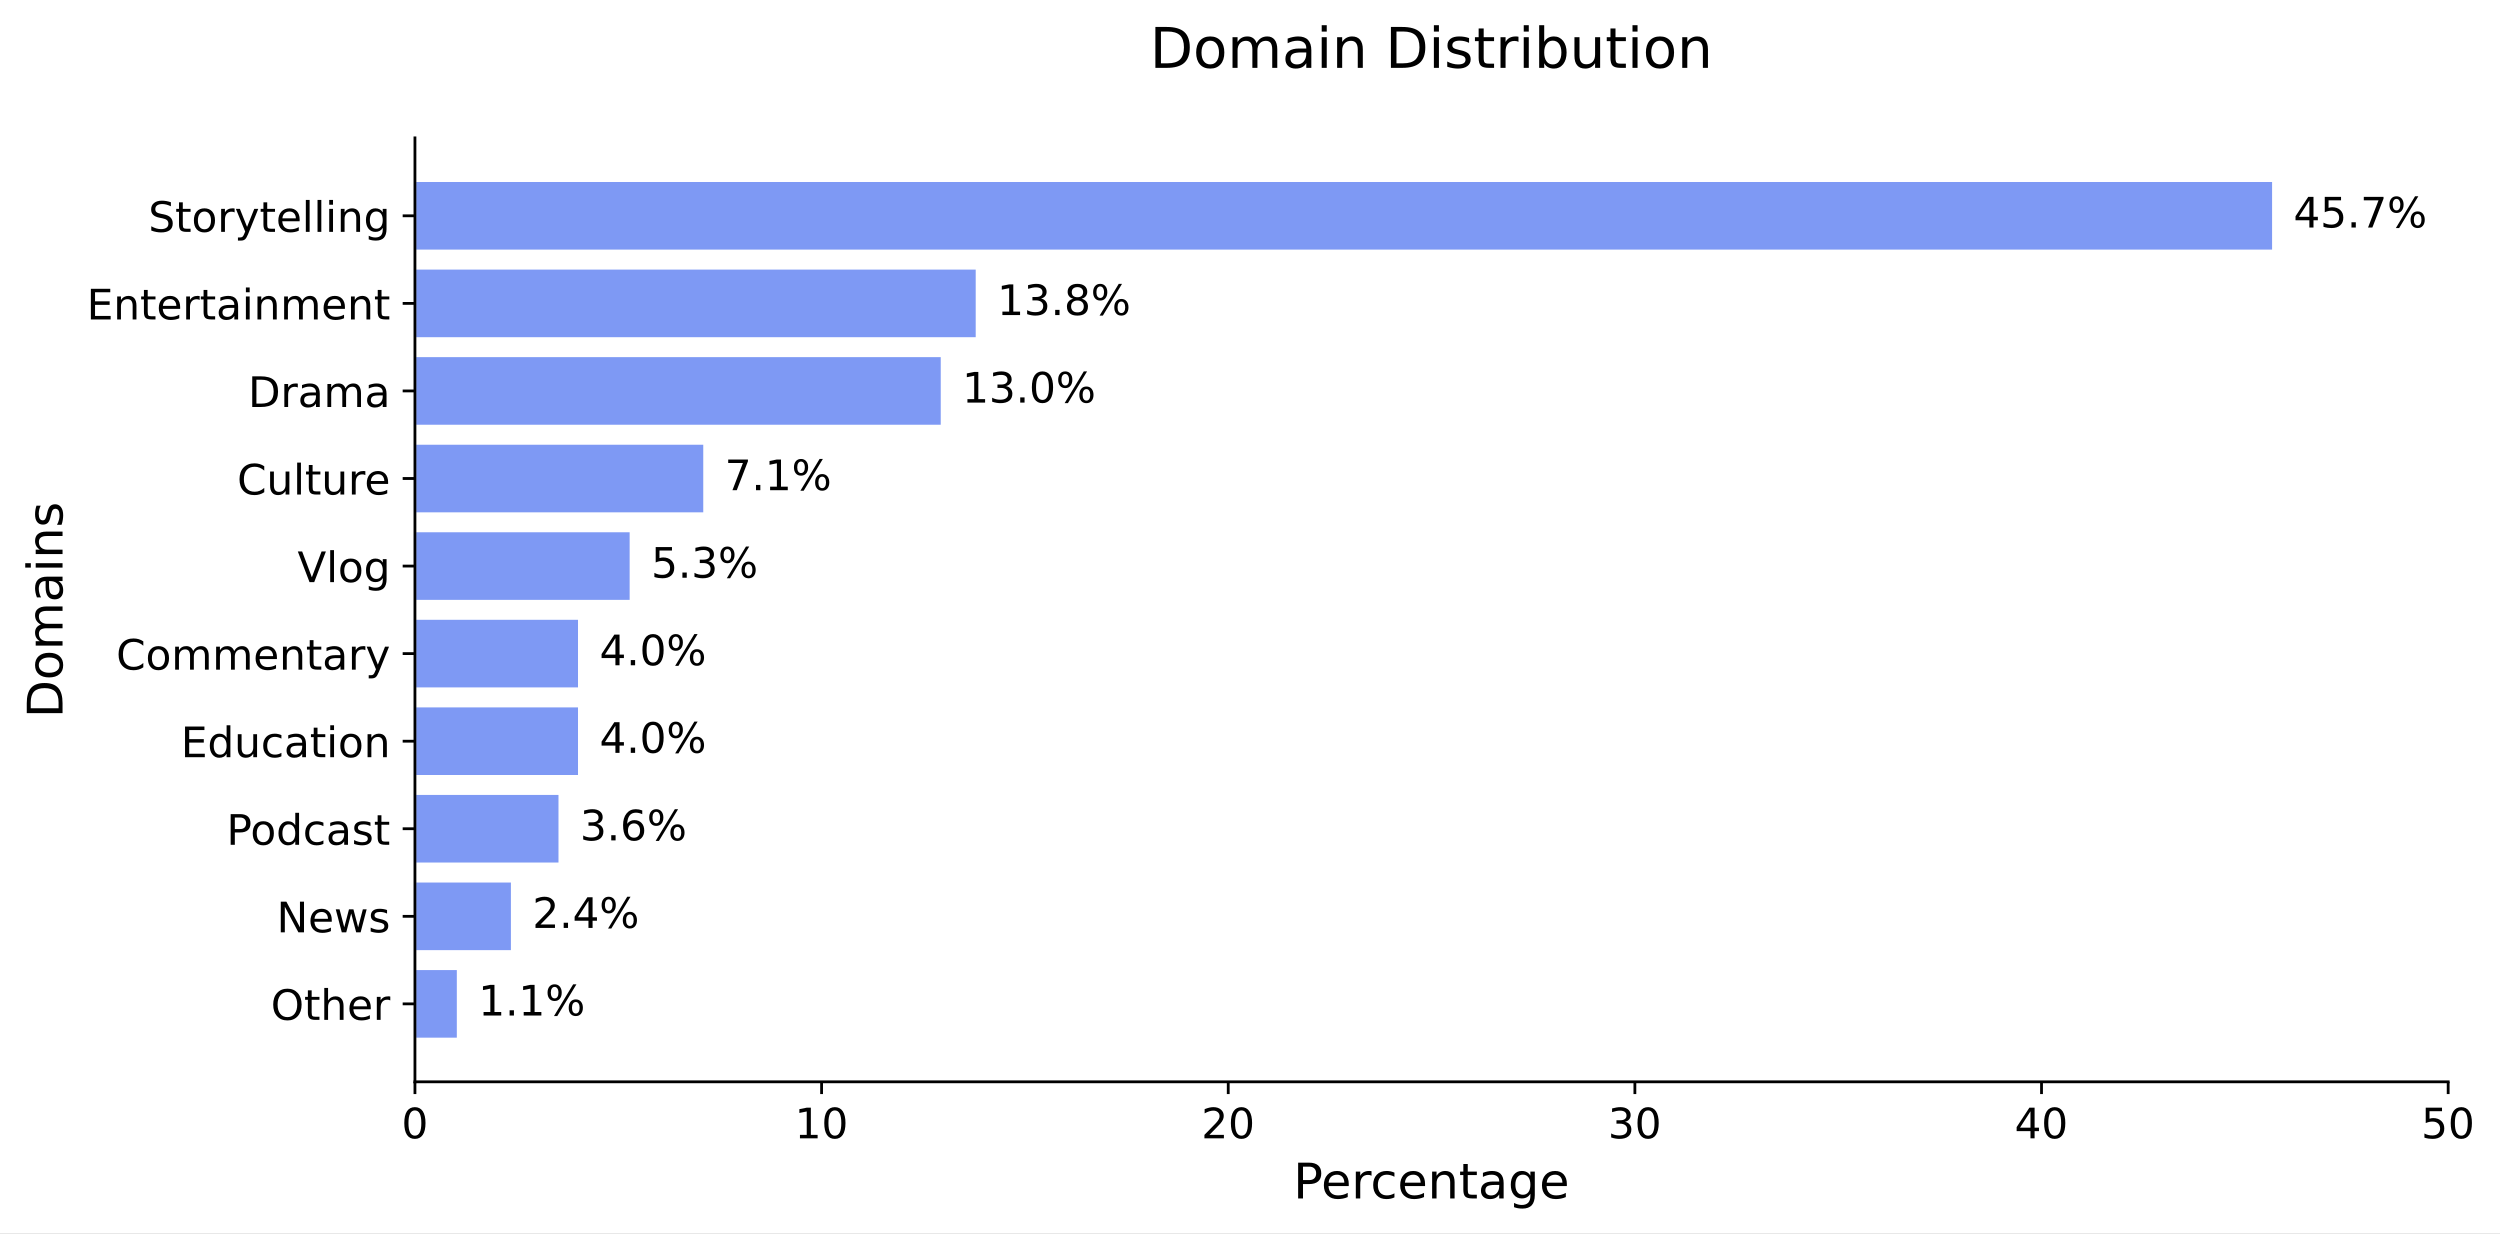 <?xml version="1.0" encoding="UTF-8" standalone="no"?>
<!DOCTYPE svg PUBLIC "-//W3C//DTD SVG 1.1//EN" "http://www.w3.org/Graphics/SVG/1.1/DTD/svg11.dtd">
<svg xmlns="http://www.w3.org/2000/svg" xmlns:xlink="http://www.w3.org/1999/xlink" version="1.1" width="1980.936pt" height="977.689pt" viewBox="0 0 1980.936 977.689">
<rect x="0" y="0" width="1980.936" height="977.689" fill="#333333" stroke="none"/>
<g enable-background="new">
<path transform="matrix(2.778,0,0,-2.778,0,977.689)" d="M 0 0 L 713.137 0 L 713.137 351.968 L 0 351.968 Z " fill="#ffffff"/>
<path transform="matrix(2.778,0,0,-2.778,0,977.689)" d="M 118.356 43.372 L 698.296 43.372 L 698.296 312.612 L 118.356 312.612 Z " fill="#ffffff"/>
<clipPath id="cp0">
<path transform="matrix(2.778,0,0,-2.778,0,977.689)" d="M 118.356 43.372 L 698.296 43.372 L 698.296 312.612 L 118.356 312.612 Z "/>
</clipPath>
<g clip-path="url(#cp0)">
<path transform="matrix(2.778,0,0,-2.778,0,977.689)" d="M 118.356 300.374 L 648.421 300.374 L 648.421 280.393 L 118.356 280.393 Z " fill="#7e99f4"/>
<path transform="matrix(2.778,0,0,-2.778,0,977.689)" stroke-width=".7" stroke-linecap="butt" stroke-miterlimit="10" stroke-linejoin="miter" fill="none" stroke="#ffffff" d="M 118.356 300.374 L 648.421 300.374 L 648.421 280.393 L 118.356 280.393 Z "/>
</g>
<clipPath id="cp1">
<path transform="matrix(2.778,0,0,-2.778,0,977.689)" d="M 118.356 43.372 L 698.296 43.372 L 698.296 312.612 L 118.356 312.612 Z "/>
</clipPath>
<g clip-path="url(#cp1)">
<path transform="matrix(2.778,0,0,-2.778,0,977.689)" d="M 118.356 275.398 L 278.652 275.398 L 278.652 255.417 L 118.356 255.417 Z " fill="#7e99f4"/>
<path transform="matrix(2.778,0,0,-2.778,0,977.689)" stroke-width=".7" stroke-linecap="butt" stroke-miterlimit="10" stroke-linejoin="miter" fill="none" stroke="#ffffff" d="M 118.356 275.398 L 278.652 275.398 L 278.652 255.417 L 118.356 255.417 Z "/>
</g>
<clipPath id="cp2">
<path transform="matrix(2.778,0,0,-2.778,0,977.689)" d="M 118.356 43.372 L 698.296 43.372 L 698.296 312.612 L 118.356 312.612 Z "/>
</clipPath>
<g clip-path="url(#cp2)">
<path transform="matrix(2.778,0,0,-2.778,0,977.689)" d="M 118.356 250.422 L 268.677 250.422 L 268.677 230.441 L 118.356 230.441 Z " fill="#7e99f4"/>
<path transform="matrix(2.778,0,0,-2.778,0,977.689)" stroke-width=".7" stroke-linecap="butt" stroke-miterlimit="10" stroke-linejoin="miter" fill="none" stroke="#ffffff" d="M 118.356 250.422 L 268.677 250.422 L 268.677 230.441 L 118.356 230.441 Z "/>
</g>
<clipPath id="cp3">
<path transform="matrix(2.778,0,0,-2.778,0,977.689)" d="M 118.356 43.372 L 698.296 43.372 L 698.296 312.612 L 118.356 312.612 Z "/>
</clipPath>
<g clip-path="url(#cp3)">
<path transform="matrix(2.778,0,0,-2.778,0,977.689)" d="M 118.356 225.446 L 200.94 225.446 L 200.94 205.465 L 118.356 205.465 Z " fill="#7e99f4"/>
<path transform="matrix(2.778,0,0,-2.778,0,977.689)" stroke-width=".7" stroke-linecap="butt" stroke-miterlimit="10" stroke-linejoin="miter" fill="none" stroke="#ffffff" d="M 118.356 225.446 L 200.94 225.446 L 200.94 205.465 L 118.356 205.465 Z "/>
</g>
<clipPath id="cp4">
<path transform="matrix(2.778,0,0,-2.778,0,977.689)" d="M 118.356 43.372 L 698.296 43.372 L 698.296 312.612 L 118.356 312.612 Z "/>
</clipPath>
<g clip-path="url(#cp4)">
<path transform="matrix(2.778,0,0,-2.778,0,977.689)" d="M 118.356 200.47 L 179.946 200.47 L 179.946 180.489 L 118.356 180.489 Z " fill="#7e99f4"/>
<path transform="matrix(2.778,0,0,-2.778,0,977.689)" stroke-width=".7" stroke-linecap="butt" stroke-miterlimit="10" stroke-linejoin="miter" fill="none" stroke="#ffffff" d="M 118.356 200.47 L 179.946 200.47 L 179.946 180.489 L 118.356 180.489 Z "/>
</g>
<clipPath id="cp5">
<path transform="matrix(2.778,0,0,-2.778,0,977.689)" d="M 118.356 43.372 L 698.296 43.372 L 698.296 312.612 L 118.356 312.612 Z "/>
</clipPath>
<g clip-path="url(#cp5)">
<path transform="matrix(2.778,0,0,-2.778,0,977.689)" d="M 118.356 175.494 L 165.215 175.494 L 165.215 155.514 L 118.356 155.514 Z " fill="#7e99f4"/>
<path transform="matrix(2.778,0,0,-2.778,0,977.689)" stroke-width=".7" stroke-linecap="butt" stroke-miterlimit="10" stroke-linejoin="miter" fill="none" stroke="#ffffff" d="M 118.356 175.494 L 165.215 175.494 L 165.215 155.514 L 118.356 155.514 Z "/>
</g>
<clipPath id="cp6">
<path transform="matrix(2.778,0,0,-2.778,0,977.689)" d="M 118.356 43.372 L 698.296 43.372 L 698.296 312.612 L 118.356 312.612 Z "/>
</clipPath>
<g clip-path="url(#cp6)">
<path transform="matrix(2.778,0,0,-2.778,0,977.689)" d="M 118.356 150.518 L 165.215 150.518 L 165.215 130.538 L 118.356 130.538 Z " fill="#7e99f4"/>
<path transform="matrix(2.778,0,0,-2.778,0,977.689)" stroke-width=".7" stroke-linecap="butt" stroke-miterlimit="10" stroke-linejoin="miter" fill="none" stroke="#ffffff" d="M 118.356 150.518 L 165.215 150.518 L 165.215 130.538 L 118.356 130.538 Z "/>
</g>
<clipPath id="cp7">
<path transform="matrix(2.778,0,0,-2.778,0,977.689)" d="M 118.356 43.372 L 698.296 43.372 L 698.296 312.612 L 118.356 312.612 Z "/>
</clipPath>
<g clip-path="url(#cp7)">
<path transform="matrix(2.778,0,0,-2.778,0,977.689)" d="M 118.356 125.543 L 159.648 125.543 L 159.648 105.562 L 118.356 105.562 Z " fill="#7e99f4"/>
<path transform="matrix(2.778,0,0,-2.778,0,977.689)" stroke-width=".7" stroke-linecap="butt" stroke-miterlimit="10" stroke-linejoin="miter" fill="none" stroke="#ffffff" d="M 118.356 125.543 L 159.648 125.543 L 159.648 105.562 L 118.356 105.562 Z "/>
</g>
<clipPath id="cp8">
<path transform="matrix(2.778,0,0,-2.778,0,977.689)" d="M 118.356 43.372 L 698.296 43.372 L 698.296 312.612 L 118.356 312.612 Z "/>
</clipPath>
<g clip-path="url(#cp8)">
<path transform="matrix(2.778,0,0,-2.778,0,977.689)" d="M 118.356 100.567 L 146.077 100.567 L 146.077 80.586 L 118.356 80.586 Z " fill="#7e99f4"/>
<path transform="matrix(2.778,0,0,-2.778,0,977.689)" stroke-width=".7" stroke-linecap="butt" stroke-miterlimit="10" stroke-linejoin="miter" fill="none" stroke="#ffffff" d="M 118.356 100.567 L 146.077 100.567 L 146.077 80.586 L 118.356 80.586 Z "/>
</g>
<clipPath id="cp9">
<path transform="matrix(2.778,0,0,-2.778,0,977.689)" d="M 118.356 43.372 L 698.296 43.372 L 698.296 312.612 L 118.356 312.612 Z "/>
</clipPath>
<g clip-path="url(#cp9)">
<path transform="matrix(2.778,0,0,-2.778,0,977.689)" d="M 118.356 75.591 L 130.651 75.591 L 130.651 55.61 L 118.356 55.61 Z " fill="#7e99f4"/>
<path transform="matrix(2.778,0,0,-2.778,0,977.689)" stroke-width=".7" stroke-linecap="butt" stroke-miterlimit="10" stroke-linejoin="miter" fill="none" stroke="#ffffff" d="M 118.356 75.591 L 130.651 75.591 L 130.651 55.61 L 118.356 55.61 Z "/>
</g>
<path transform="matrix(2.778,0,0,-2.778,0,977.689)" stroke-width=".8" stroke-linecap="butt" stroke-linejoin="round" fill="none" stroke="#000000" d="M 118.356 43.372 L 118.356 39.872 "/>
<symbol id="font_a_30">
<path transform="matrix(.001,0,0,.001,-.066,.013)" d="M 318 664 C 267 664 229 639 203 589 C 177 539 165 464 165 364 C 165 264 177 189 203 139 C 229 89 267 64 318 64 C 369 64 407 89 433 139 C 458 189 471 264 471 364 C 471 464 458 539 433 589 C 407 639 369 664 318 664 Z M 318 742 C 399 742 461 709 505 645 C 548 580 570 486 570 364 C 570 241 548 147 505 83 C 461 19 399 -13 317 -13 C 235 -13 173 19 130 83 C 87 147 66 241 66 364 C 66 486 87 580 130 645 C 173 709 236 742 318 742 Z "/>
</symbol>
<use xlink:href="#font_a_30" transform="matrix(33.333,0,0,-33.333,320.355,902.437)"/>
<path transform="matrix(2.778,0,0,-2.778,0,977.689)" stroke-width=".8" stroke-linecap="butt" stroke-linejoin="round" fill="none" stroke="#000000" d="M 234.344 43.372 L 234.344 39.872 "/>
<symbol id="font_a_31">
<path transform="matrix(.001,0,0,.001,-.11,0)" d="M 124 83 L 285 83 L 285 639 L 110 604 L 110 694 L 284 729 L 383 729 L 383 83 L 544 83 L 544 0 L 124 0 L 124 83 Z "/>
</symbol>
<use xlink:href="#font_a_31" transform="matrix(33.333,0,0,-33.333,633.399,902.003)"/>
<use xlink:href="#font_a_30" transform="matrix(33.333,0,0,-33.333,653.132,902.437)"/>
<path transform="matrix(2.778,0,0,-2.778,0,977.689)" stroke-width=".8" stroke-linecap="butt" stroke-linejoin="round" fill="none" stroke="#000000" d="M 350.332 43.372 L 350.332 39.872 "/>
<symbol id="font_a_32">
<path transform="matrix(.001,0,0,.001,-.073,0)" d="M 192 83 L 536 83 L 536 0 L 73 0 L 73 83 C 110 121 161 173 226 239 C 290 304 331 346 348 365 C 380 400 402 430 414 455 C 426 479 433 504 433 528 C 433 566 419 598 392 622 C 365 646 330 659 286 659 C 255 659 222 653 188 643 C 154 632 117 616 78 594 L 78 694 C 118 710 155 722 189 730 C 223 738 255 742 284 742 C 359 742 419 723 464 685 C 509 647 532 597 532 534 C 532 504 526 475 515 449 C 504 422 484 390 454 354 C 446 344 420 317 376 272 C 332 227 271 164 192 83 Z "/>
</symbol>
<use xlink:href="#font_a_32" transform="matrix(33.333,0,0,-33.333,954.355,902.003)"/>
<use xlink:href="#font_a_30" transform="matrix(33.333,0,0,-33.333,975.321,902.437)"/>
<path transform="matrix(2.778,0,0,-2.778,0,977.689)" stroke-width=".8" stroke-linecap="butt" stroke-linejoin="round" fill="none" stroke="#000000" d="M 466.32 43.372 L 466.32 39.872 "/>
<symbol id="font_a_33">
<path transform="matrix(.001,0,0,.001,-.076,.013)" d="M 406 393 C 453 383 490 362 516 330 C 542 298 556 258 556 212 C 556 140 531 84 482 45 C 432 6 362 -13 271 -13 C 240 -13 208 -10 176 -4 C 144 1 110 10 76 22 L 76 117 C 103 101 133 89 166 81 C 198 73 232 69 268 69 C 330 69 377 81 409 105 C 441 129 458 165 458 212 C 458 254 443 288 413 312 C 383 336 341 349 287 349 L 202 349 L 202 430 L 291 430 C 339 430 376 439 402 459 C 428 478 441 506 441 543 C 441 580 427 609 401 629 C 374 649 336 659 287 659 C 260 659 231 656 200 650 C 169 644 135 635 98 623 L 98 711 C 135 721 170 729 203 734 C 235 739 266 742 296 742 C 370 742 429 725 473 691 C 517 657 539 611 539 553 C 539 513 527 479 504 451 C 481 423 448 403 406 393 Z "/>
</symbol>
<use xlink:href="#font_a_33" transform="matrix(33.333,0,0,-33.333,1276.643,902.437)"/>
<use xlink:href="#font_a_30" transform="matrix(33.333,0,0,-33.333,1297.51,902.437)"/>
<path transform="matrix(2.778,0,0,-2.778,0,977.689)" stroke-width=".8" stroke-linecap="butt" stroke-linejoin="round" fill="none" stroke="#000000" d="M 582.308 43.372 L 582.308 39.872 "/>
<symbol id="font_a_34">
<path transform="matrix(.001,0,0,.001,-.049,0)" d="M 378 643 L 129 254 L 378 254 L 378 643 Z M 352 729 L 476 729 L 476 254 L 580 254 L 580 172 L 476 172 L 476 0 L 378 0 L 378 172 L 49 172 L 49 267 L 352 729 Z "/>
</symbol>
<use xlink:href="#font_a_34" transform="matrix(33.333,0,0,-33.333,1597.932,902.003)"/>
<use xlink:href="#font_a_30" transform="matrix(33.333,0,0,-33.333,1619.699,902.437)"/>
<path transform="matrix(2.778,0,0,-2.778,0,977.689)" stroke-width=".8" stroke-linecap="butt" stroke-linejoin="round" fill="none" stroke="#000000" d="M 698.296 43.372 L 698.296 39.872 "/>
<symbol id="font_a_35">
<path transform="matrix(.001,0,0,.001,-.077,.013)" d="M 108 729 L 495 729 L 495 646 L 198 646 L 198 467 C 212 472 227 476 241 478 C 255 480 270 482 284 482 C 365 482 429 459 477 415 C 525 370 549 310 549 234 C 549 155 524 94 475 51 C 426 8 357 -13 269 -13 C 238 -13 207 -10 175 -6 C 143 -1 111 6 77 17 L 77 116 C 106 100 136 88 168 80 C 199 72 232 69 267 69 C 323 69 368 83 401 113 C 433 143 450 183 450 234 C 450 284 433 324 401 354 C 368 384 323 399 267 399 C 241 399 214 396 188 390 C 162 384 135 375 108 363 L 108 729 Z "/>
</symbol>
<use xlink:href="#font_a_35" transform="matrix(33.333,0,0,-33.333,1921.054,902.437)"/>
<use xlink:href="#font_a_30" transform="matrix(33.333,0,0,-33.333,1941.888,902.437)"/>
<symbol id="font_a_50">
<path transform="matrix(.001,0,0,.001,-.098,0)" d="M 197 648 L 197 374 L 321 374 C 367 374 402 385 427 409 C 452 433 465 467 465 511 C 465 555 452 588 427 612 C 402 636 367 648 321 648 L 197 648 Z M 98 729 L 321 729 C 402 729 464 710 506 673 C 548 636 569 582 569 511 C 569 439 548 384 506 348 C 464 311 402 293 321 293 L 197 293 L 197 0 L 98 0 L 98 729 Z "/>
</symbol>
<symbol id="font_a_65">
<path transform="matrix(.001,0,0,.001,-.055,.013)" d="M 562 296 L 562 252 L 149 252 C 153 190 171 142 205 110 C 238 78 284 62 344 62 C 378 62 412 66 444 74 C 476 82 509 95 541 113 L 541 28 C 509 14 476 3 442 -3 C 408 -9 373 -13 339 -13 C 251 -13 182 12 131 62 C 80 112 55 181 55 268 C 55 357 79 428 127 481 C 175 533 241 560 323 560 C 397 560 455 536 498 489 C 540 441 562 377 562 296 Z M 472 322 C 471 371 457 410 431 440 C 404 469 368 484 324 484 C 274 484 234 469 204 441 C 174 413 156 373 152 322 L 472 322 Z "/>
</symbol>
<symbol id="font_a_72">
<path transform="matrix(.001,0,0,.001,-.091,0)" d="M 411 463 C 401 469 390 473 378 476 C 366 478 353 480 339 480 C 288 480 249 463 222 430 C 194 397 181 350 181 288 L 181 0 L 91 0 L 91 547 L 181 547 L 181 462 C 199 495 224 520 254 536 C 284 552 321 560 365 560 C 371 560 378 559 386 559 C 393 558 401 557 411 555 L 411 463 Z "/>
</symbol>
<symbol id="font_a_63">
<path transform="matrix(.001,0,0,.001,-.055,.013)" d="M 488 526 L 488 442 C 462 456 437 466 411 473 C 385 480 360 484 334 484 C 276 484 230 465 198 428 C 166 391 150 339 150 273 C 150 206 166 154 198 117 C 230 80 276 62 334 62 C 360 62 385 65 411 72 C 437 79 462 90 488 104 L 488 21 C 462 9 436 0 410 -5 C 383 -10 354 -13 324 -13 C 242 -13 176 12 128 64 C 79 115 55 185 55 273 C 55 362 79 432 128 483 C 177 534 244 560 330 560 C 358 560 385 557 411 551 C 437 545 463 537 488 526 Z "/>
</symbol>
<symbol id="font_a_6e">
<path transform="matrix(.001,0,0,.001,-.091,0)" d="M 549 330 L 549 0 L 459 0 L 459 327 C 459 379 448 417 428 443 C 408 469 378 482 338 482 C 289 482 251 466 223 435 C 195 404 181 362 181 309 L 181 0 L 91 0 L 91 547 L 181 547 L 181 462 C 202 494 227 519 257 535 C 286 551 320 560 358 560 C 420 560 468 540 500 501 C 532 462 549 405 549 330 Z "/>
</symbol>
<symbol id="font_a_74">
<path transform="matrix(.001,0,0,.001,-.027,0)" d="M 183 702 L 183 547 L 368 547 L 368 477 L 183 477 L 183 180 C 183 135 189 106 201 94 C 213 81 238 75 276 75 L 368 75 L 368 0 L 276 0 C 206 0 158 13 132 39 C 106 65 93 112 93 180 L 93 477 L 27 477 L 27 547 L 93 547 L 93 702 L 183 702 Z "/>
</symbol>
<symbol id="font_a_61">
<path transform="matrix(.001,0,0,.001,-.06,.013)" d="M 343 275 C 270 275 220 266 192 250 C 164 233 150 205 150 165 C 150 133 160 107 181 89 C 202 70 231 61 267 61 C 317 61 357 78 387 114 C 417 149 432 196 432 255 L 432 275 L 343 275 Z M 522 312 L 522 0 L 432 0 L 432 83 C 411 49 385 25 355 10 C 325 -5 287 -13 243 -13 C 187 -13 142 2 109 33 C 76 64 60 106 60 159 C 60 220 80 266 122 298 C 163 329 224 345 306 345 L 432 345 L 432 354 C 432 395 418 427 391 450 C 364 472 326 484 277 484 C 245 484 215 480 185 472 C 155 464 127 453 100 439 L 100 522 C 132 534 164 544 195 550 C 226 556 256 560 286 560 C 365 560 424 539 463 498 C 502 457 522 395 522 312 Z "/>
</symbol>
<symbol id="font_a_67">
<path transform="matrix(.001,0,0,.001,-.055,.207)" d="M 454 280 C 454 344 440 395 414 431 C 387 467 349 485 301 485 C 253 485 215 467 188 431 C 161 395 148 344 148 280 C 148 215 161 165 188 129 C 215 93 253 75 301 75 C 349 75 387 93 414 129 C 440 165 454 215 454 280 Z M 544 68 C 544 -24 523 -93 482 -139 C 440 -184 377 -207 292 -207 C 260 -207 231 -204 203 -200 C 175 -195 147 -188 121 -178 L 121 -91 C 147 -105 173 -115 199 -122 C 225 -129 251 -133 278 -133 C 336 -133 380 -117 410 -87 C 439 -56 454 -10 454 52 L 454 96 C 435 64 411 40 382 24 C 353 8 319 0 279 0 C 211 0 157 25 116 76 C 75 127 55 195 55 280 C 55 364 75 432 116 483 C 157 534 211 560 279 560 C 319 560 353 552 382 536 C 411 520 435 496 454 464 L 454 547 L 544 547 L 544 68 Z "/>
</symbol>
<use xlink:href="#font_a_50" transform="matrix(38.889,0,0,-38.889,1028.611,949.616)"/>
<use xlink:href="#font_a_65" transform="matrix(38.889,0,0,-38.889,1048.999,950.122)"/>
<use xlink:href="#font_a_72" transform="matrix(38.889,0,0,-38.889,1074.316,949.616)"/>
<use xlink:href="#font_a_63" transform="matrix(38.889,0,0,-38.889,1088.075,950.122)"/>
<use xlink:href="#font_a_65" transform="matrix(38.889,0,0,-38.889,1109.464,950.122)"/>
<use xlink:href="#font_a_6e" transform="matrix(38.889,0,0,-38.889,1134.78,949.616)"/>
<use xlink:href="#font_a_74" transform="matrix(38.889,0,0,-38.889,1156.947,949.616)"/>
<use xlink:href="#font_a_61" transform="matrix(38.889,0,0,-38.889,1173.475,950.122)"/>
<use xlink:href="#font_a_67" transform="matrix(38.889,0,0,-38.889,1197.119,957.666)"/>
<use xlink:href="#font_a_65" transform="matrix(38.889,0,0,-38.889,1221.814,950.122)"/>
<path transform="matrix(2.778,0,0,-2.778,0,977.689)" stroke-width=".8" stroke-linecap="butt" stroke-linejoin="round" fill="none" stroke="#000000" d="M 118.356 290.383 L 114.856 290.383 "/>
<symbol id="font_a_53">
<path transform="matrix(.001,0,0,.001,-.066,.013)" d="M 535 705 L 535 609 C 497 627 462 640 429 649 C 395 657 363 662 333 662 C 279 662 237 651 208 631 C 179 610 165 580 165 542 C 165 510 174 485 194 469 C 213 452 250 439 304 429 L 364 417 C 437 403 491 378 526 343 C 561 307 579 260 579 201 C 579 130 555 77 508 41 C 460 5 391 -13 300 -13 C 265 -13 228 -9 189 -2 C 150 5 110 16 69 32 L 69 134 C 109 111 148 94 186 83 C 224 71 262 66 300 66 C 356 66 399 77 430 99 C 460 121 476 152 476 194 C 476 230 465 258 443 278 C 421 298 385 313 335 323 L 275 335 C 201 349 148 372 115 404 C 82 435 66 478 66 534 C 66 598 88 649 134 686 C 179 723 242 742 322 742 C 356 742 390 739 426 733 C 461 727 497 717 535 705 Z "/>
</symbol>
<symbol id="font_a_6f">
<path transform="matrix(.001,0,0,.001,-.055,.013)" d="M 306 484 C 258 484 220 465 192 427 C 164 389 150 338 150 273 C 150 207 163 156 191 118 C 219 80 257 62 306 62 C 354 62 392 80 420 118 C 448 156 462 207 462 273 C 462 337 448 389 420 427 C 392 465 354 484 306 484 Z M 306 560 C 384 560 445 534 490 484 C 534 433 557 363 557 273 C 557 183 534 113 490 63 C 445 12 384 -13 306 -13 C 227 -13 165 12 121 63 C 77 113 55 183 55 273 C 55 363 77 433 121 484 C 165 534 227 560 306 560 Z "/>
</symbol>
<symbol id="font_a_79">
<path transform="matrix(.001,0,0,.001,-.03,.207)" d="M 322 -50 C 296 -114 271 -157 247 -177 C 223 -197 191 -207 151 -207 L 79 -207 L 79 -132 L 132 -132 C 156 -132 175 -126 189 -114 C 203 -102 218 -75 235 -31 L 251 9 L 30 547 L 125 547 L 296 119 L 467 547 L 562 547 L 322 -50 Z "/>
</symbol>
<symbol id="font_a_6c">
<path transform="matrix(.001,0,0,.001,-.094,0)" d="M 94 760 L 184 760 L 184 0 L 94 0 L 94 760 Z "/>
</symbol>
<symbol id="font_a_69">
<path transform="matrix(.001,0,0,.001,-.094,0)" d="M 94 547 L 184 547 L 184 0 L 94 0 L 94 547 Z M 94 760 L 184 760 L 184 646 L 94 646 L 94 760 Z "/>
</symbol>
<use xlink:href="#font_a_53" transform="matrix(33.333,0,0,-33.333,119.769,184.176)"/>
<use xlink:href="#font_a_74" transform="matrix(33.333,0,0,-33.333,139.636,183.743)"/>
<use xlink:href="#font_a_6f" transform="matrix(33.333,0,0,-33.333,153.636,184.176)"/>
<use xlink:href="#font_a_72" transform="matrix(33.333,0,0,-33.333,175.236,183.743)"/>
<use xlink:href="#font_a_79" transform="matrix(33.333,0,0,-33.333,186.903,190.643)"/>
<use xlink:href="#font_a_74" transform="matrix(33.333,0,0,-33.333,206.536,183.743)"/>
<use xlink:href="#font_a_65" transform="matrix(33.333,0,0,-33.333,220.536,184.176)"/>
<use xlink:href="#font_a_6c" transform="matrix(33.333,0,0,-33.333,242.336,183.743)"/>
<use xlink:href="#font_a_6c" transform="matrix(33.333,0,0,-33.333,251.603,183.743)"/>
<use xlink:href="#font_a_69" transform="matrix(33.333,0,0,-33.333,260.869,183.743)"/>
<use xlink:href="#font_a_6e" transform="matrix(33.333,0,0,-33.333,270.036,183.743)"/>
<use xlink:href="#font_a_67" transform="matrix(33.333,0,0,-33.333,289.969,190.643)"/>
<path transform="matrix(2.778,0,0,-2.778,0,977.689)" stroke-width=".8" stroke-linecap="butt" stroke-linejoin="round" fill="none" stroke="#000000" d="M 118.356 265.407 L 114.856 265.407 "/>
<symbol id="font_a_45">
<path transform="matrix(.001,0,0,.001,-.098,0)" d="M 98 729 L 559 729 L 559 646 L 197 646 L 197 430 L 544 430 L 544 347 L 197 347 L 197 83 L 568 83 L 568 0 L 98 0 L 98 729 Z "/>
</symbol>
<symbol id="font_a_6d">
<path transform="matrix(.001,0,0,.001,-.091,0)" d="M 520 442 C 542 482 569 511 600 531 C 631 550 668 560 711 560 C 767 560 811 540 842 500 C 873 460 889 403 889 330 L 889 0 L 799 0 L 799 327 C 799 379 789 418 771 444 C 752 469 724 482 686 482 C 639 482 602 466 575 435 C 548 404 535 362 535 309 L 535 0 L 445 0 L 445 327 C 445 379 435 418 417 444 C 398 469 369 482 331 482 C 285 482 248 466 221 435 C 194 404 181 362 181 309 L 181 0 L 91 0 L 91 547 L 181 547 L 181 462 C 201 495 226 520 255 536 C 283 552 317 560 357 560 C 397 560 430 550 458 530 C 486 510 506 480 520 442 Z "/>
</symbol>
<use xlink:href="#font_a_45" transform="matrix(33.333,0,0,-33.333,72.008,253.12)"/>
<use xlink:href="#font_a_6e" transform="matrix(33.333,0,0,-33.333,92.841,253.12)"/>
<use xlink:href="#font_a_74" transform="matrix(33.333,0,0,-33.333,111.841,253.12)"/>
<use xlink:href="#font_a_65" transform="matrix(33.333,0,0,-33.333,125.841,253.553)"/>
<use xlink:href="#font_a_72" transform="matrix(33.333,0,0,-33.333,147.541,253.12)"/>
<use xlink:href="#font_a_74" transform="matrix(33.333,0,0,-33.333,159.108,253.12)"/>
<use xlink:href="#font_a_61" transform="matrix(33.333,0,0,-33.333,173.275,253.553)"/>
<use xlink:href="#font_a_69" transform="matrix(33.333,0,0,-33.333,194.841,253.12)"/>
<use xlink:href="#font_a_6e" transform="matrix(33.333,0,0,-33.333,204.008,253.12)"/>
<use xlink:href="#font_a_6d" transform="matrix(33.333,0,0,-33.333,225.141,253.12)"/>
<use xlink:href="#font_a_65" transform="matrix(33.333,0,0,-33.333,256.408,253.553)"/>
<use xlink:href="#font_a_6e" transform="matrix(33.333,0,0,-33.333,278.108,253.12)"/>
<use xlink:href="#font_a_74" transform="matrix(33.333,0,0,-33.333,297.108,253.12)"/>
<path transform="matrix(2.778,0,0,-2.778,0,977.689)" stroke-width=".8" stroke-linecap="butt" stroke-linejoin="round" fill="none" stroke="#000000" d="M 118.356 240.432 L 114.856 240.432 "/>
<symbol id="font_a_44">
<path transform="matrix(.001,0,0,.001,-.098,0)" d="M 197 648 L 197 81 L 316 81 C 416 81 490 103 537 149 C 583 195 607 267 607 365 C 607 463 583 534 537 580 C 490 625 416 648 316 648 L 197 648 Z M 98 729 L 301 729 C 442 729 546 699 612 641 C 678 582 711 490 711 365 C 711 239 677 147 611 88 C 545 29 441 0 301 0 L 98 0 L 98 729 Z "/>
</symbol>
<use xlink:href="#font_a_44" transform="matrix(33.333,0,0,-33.333,199.873,322.497)"/>
<use xlink:href="#font_a_72" transform="matrix(33.333,0,0,-33.333,225.306,322.497)"/>
<use xlink:href="#font_a_61" transform="matrix(33.333,0,0,-33.333,237.973,322.931)"/>
<use xlink:href="#font_a_6d" transform="matrix(33.333,0,0,-33.333,259.439,322.497)"/>
<use xlink:href="#font_a_61" transform="matrix(33.333,0,0,-33.333,290.873,322.931)"/>
<path transform="matrix(2.778,0,0,-2.778,0,977.689)" stroke-width=".8" stroke-linecap="butt" stroke-linejoin="round" fill="none" stroke="#000000" d="M 118.356 215.456 L 114.856 215.456 "/>
<symbol id="font_a_43">
<path transform="matrix(.001,0,0,.001,-.056,.013)" d="M 644 673 L 644 569 C 610 599 575 622 537 638 C 499 653 460 661 418 661 C 334 661 270 635 226 584 C 182 533 160 460 160 364 C 160 268 182 194 226 143 C 270 92 334 67 418 67 C 460 67 499 74 537 90 C 575 105 610 128 644 159 L 644 56 C 609 32 572 15 534 4 C 496 -7 455 -13 412 -13 C 302 -13 215 20 151 87 C 87 154 56 246 56 364 C 56 481 87 573 151 641 C 215 708 302 742 412 742 C 456 742 497 736 535 725 C 573 713 610 696 644 673 Z "/>
</symbol>
<symbol id="font_a_75">
<path transform="matrix(.001,0,0,.001,-.085,.013)" d="M 85 216 L 85 547 L 175 547 L 175 219 C 175 167 185 129 205 103 C 225 77 255 64 296 64 C 344 64 383 79 411 110 C 439 141 453 183 453 237 L 453 547 L 543 547 L 543 0 L 453 0 L 453 84 C 431 50 405 26 377 10 C 348 -5 315 -13 277 -13 C 214 -13 166 6 134 45 C 101 83 85 140 85 216 Z M 311 560 L 311 560 Z "/>
</symbol>
<use xlink:href="#font_a_43" transform="matrix(33.333,0,0,-33.333,189.792,392.308)"/>
<use xlink:href="#font_a_75" transform="matrix(33.333,0,0,-33.333,214.025,392.308)"/>
<use xlink:href="#font_a_6c" transform="matrix(33.333,0,0,-33.333,235.459,391.875)"/>
<use xlink:href="#font_a_74" transform="matrix(33.333,0,0,-33.333,242.492,391.875)"/>
<use xlink:href="#font_a_75" transform="matrix(33.333,0,0,-33.333,257.492,392.308)"/>
<use xlink:href="#font_a_72" transform="matrix(33.333,0,0,-33.333,278.825,391.875)"/>
<use xlink:href="#font_a_65" transform="matrix(33.333,0,0,-33.333,290.631,392.308)"/>
<path transform="matrix(2.778,0,0,-2.778,0,977.689)" stroke-width=".8" stroke-linecap="butt" stroke-linejoin="round" fill="none" stroke="#000000" d="M 118.356 190.48 L 114.856 190.48 "/>
<symbol id="font_a_56">
<path transform="matrix(.001,0,0,.001,-.008,0)" d="M 286 0 L 8 729 L 111 729 L 342 115 L 573 729 L 676 729 L 398 0 L 286 0 Z "/>
</symbol>
<use xlink:href="#font_a_56" transform="matrix(33.333,0,0,-33.333,235.978,461.252)"/>
<use xlink:href="#font_a_6c" transform="matrix(33.333,0,0,-33.333,261.645,461.252)"/>
<use xlink:href="#font_a_6f" transform="matrix(33.333,0,0,-33.333,269.612,461.686)"/>
<use xlink:href="#font_a_67" transform="matrix(33.333,0,0,-33.333,290.012,468.152)"/>
<path transform="matrix(2.778,0,0,-2.778,0,977.689)" stroke-width=".8" stroke-linecap="butt" stroke-linejoin="round" fill="none" stroke="#000000" d="M 118.356 165.504 L 114.856 165.504 "/>
<use xlink:href="#font_a_43" transform="matrix(33.333,0,0,-33.333,93.959,531.063)"/>
<use xlink:href="#font_a_6f" transform="matrix(33.333,0,0,-33.333,117.192,531.063)"/>
<use xlink:href="#font_a_6d" transform="matrix(33.333,0,0,-33.333,138.792,530.63)"/>
<use xlink:href="#font_a_6d" transform="matrix(33.333,0,0,-33.333,171.259,530.63)"/>
<use xlink:href="#font_a_65" transform="matrix(33.333,0,0,-33.333,202.525,531.063)"/>
<use xlink:href="#font_a_6e" transform="matrix(33.333,0,0,-33.333,224.225,530.63)"/>
<use xlink:href="#font_a_74" transform="matrix(33.333,0,0,-33.333,243.225,530.63)"/>
<use xlink:href="#font_a_61" transform="matrix(33.333,0,0,-33.333,257.392,531.063)"/>
<use xlink:href="#font_a_72" transform="matrix(33.333,0,0,-33.333,278.859,530.63)"/>
<use xlink:href="#font_a_79" transform="matrix(33.333,0,0,-33.333,290.525,537.53)"/>
<path transform="matrix(2.778,0,0,-2.778,0,977.689)" stroke-width=".8" stroke-linecap="butt" stroke-linejoin="round" fill="none" stroke="#000000" d="M 118.356 140.528 L 114.856 140.528 "/>
<symbol id="font_a_64">
<path transform="matrix(.001,0,0,.001,-.055,.013)" d="M 454 464 L 454 760 L 544 760 L 544 0 L 454 0 L 454 82 C 435 49 411 25 382 10 C 353 -5 319 -13 279 -13 C 213 -13 159 13 117 65 C 75 117 55 187 55 273 C 55 359 75 428 117 481 C 159 533 213 560 279 560 C 319 560 353 552 382 536 C 411 520 435 496 454 464 Z M 148 273 C 148 207 161 155 188 117 C 215 79 252 61 300 61 C 348 61 385 79 413 117 C 440 155 454 207 454 273 C 454 339 440 390 413 428 C 385 466 348 485 300 485 C 252 485 215 466 188 428 C 161 390 148 339 148 273 Z "/>
</symbol>
<use xlink:href="#font_a_45" transform="matrix(33.333,0,0,-33.333,146.617,600.007)"/>
<use xlink:href="#font_a_64" transform="matrix(33.333,0,0,-33.333,166.251,600.441)"/>
<use xlink:href="#font_a_75" transform="matrix(33.333,0,0,-33.333,188.417,600.441)"/>
<use xlink:href="#font_a_63" transform="matrix(33.333,0,0,-33.333,208.551,600.441)"/>
<use xlink:href="#font_a_61" transform="matrix(33.333,0,0,-33.333,227.051,600.441)"/>
<use xlink:href="#font_a_74" transform="matrix(33.333,0,0,-33.333,246.384,600.007)"/>
<use xlink:href="#font_a_69" transform="matrix(33.333,0,0,-33.333,261.684,600.007)"/>
<use xlink:href="#font_a_6f" transform="matrix(33.333,0,0,-33.333,269.651,600.441)"/>
<use xlink:href="#font_a_6e" transform="matrix(33.333,0,0,-33.333,291.251,600.007)"/>
<path transform="matrix(2.778,0,0,-2.778,0,977.689)" stroke-width=".8" stroke-linecap="butt" stroke-linejoin="round" fill="none" stroke="#000000" d="M 118.356 115.552 L 114.856 115.552 "/>
<symbol id="font_a_73">
<path transform="matrix(.001,0,0,.001,-.054,.013)" d="M 443 531 L 443 446 C 417 458 391 468 364 475 C 336 481 308 485 279 485 C 234 485 200 478 178 464 C 156 450 145 430 145 403 C 145 382 153 366 169 354 C 185 342 217 330 265 320 L 296 313 C 360 299 405 279 432 255 C 458 230 472 195 472 151 C 472 100 452 60 412 31 C 372 1 316 -13 246 -13 C 216 -13 186 -10 154 -5 C 122 0 89 8 54 20 L 54 113 C 87 95 120 82 152 74 C 184 65 216 61 248 61 C 290 61 323 68 346 82 C 368 96 380 117 380 144 C 380 168 371 187 355 200 C 339 213 303 226 247 238 L 216 245 C 160 257 119 275 95 299 C 70 323 58 356 58 399 C 58 450 76 490 112 518 C 148 546 200 560 268 560 C 301 560 332 557 362 552 C 391 547 418 540 443 531 Z "/>
</symbol>
<use xlink:href="#font_a_50" transform="matrix(33.333,0,0,-33.333,182.772,669.385)"/>
<use xlink:href="#font_a_6f" transform="matrix(33.333,0,0,-33.333,200.267,669.818)"/>
<use xlink:href="#font_a_64" transform="matrix(33.333,0,0,-33.333,220.667,669.818)"/>
<use xlink:href="#font_a_63" transform="matrix(33.333,0,0,-33.333,241.833,669.818)"/>
<use xlink:href="#font_a_61" transform="matrix(33.333,0,0,-33.333,260.333,669.818)"/>
<use xlink:href="#font_a_73" transform="matrix(33.333,0,0,-33.333,280.567,669.818)"/>
<use xlink:href="#font_a_74" transform="matrix(33.333,0,0,-33.333,297.033,669.385)"/>
<path transform="matrix(2.778,0,0,-2.778,0,977.689)" stroke-width=".8" stroke-linecap="butt" stroke-linejoin="round" fill="none" stroke="#000000" d="M 118.356 90.576 L 114.856 90.576 "/>
<symbol id="font_a_4e">
<path transform="matrix(.001,0,0,.001,-.098,0)" d="M 98 729 L 231 729 L 554 119 L 554 729 L 650 729 L 650 0 L 517 0 L 194 610 L 194 0 L 98 0 L 98 729 Z "/>
</symbol>
<symbol id="font_a_77">
<path transform="matrix(.001,0,0,.001,-.042,0)" d="M 42 547 L 132 547 L 244 120 L 356 547 L 462 547 L 574 120 L 686 547 L 776 547 L 633 0 L 527 0 L 409 448 L 291 0 L 185 0 L 42 547 Z "/>
</symbol>
<use xlink:href="#font_a_4e" transform="matrix(33.333,0,0,-33.333,222.485,738.762)"/>
<use xlink:href="#font_a_65" transform="matrix(33.333,0,0,-33.333,245.985,739.195)"/>
<use xlink:href="#font_a_77" transform="matrix(33.333,0,0,-33.333,266.052,738.762)"/>
<use xlink:href="#font_a_73" transform="matrix(33.333,0,0,-33.333,293.719,739.195)"/>
<path transform="matrix(2.778,0,0,-2.778,0,977.689)" stroke-width=".8" stroke-linecap="butt" stroke-linejoin="round" fill="none" stroke="#000000" d="M 118.356 65.6 L 114.856 65.6 "/>
<symbol id="font_a_4f">
<path transform="matrix(.001,0,0,.001,-.056,.013)" d="M 394 662 C 322 662 265 635 223 582 C 181 528 160 456 160 364 C 160 272 181 199 223 146 C 265 92 322 66 394 66 C 465 66 522 92 564 146 C 606 199 627 272 627 364 C 627 456 606 528 564 582 C 522 635 465 662 394 662 Z M 394 742 C 496 742 577 707 639 639 C 700 571 731 479 731 364 C 731 248 700 157 639 89 C 577 21 496 -13 394 -13 C 291 -13 209 21 148 89 C 86 157 56 248 56 364 C 56 479 86 571 148 639 C 209 707 291 742 394 742 Z "/>
</symbol>
<symbol id="font_a_68">
<path transform="matrix(.001,0,0,.001,-.091,0)" d="M 549 330 L 549 0 L 459 0 L 459 327 C 459 379 448 417 428 443 C 408 469 378 482 338 482 C 289 482 251 466 223 435 C 195 404 181 362 181 309 L 181 0 L 91 0 L 91 760 L 181 760 L 181 462 C 202 494 227 519 257 535 C 286 551 320 560 358 560 C 420 560 468 540 500 501 C 532 462 549 405 549 330 Z "/>
</symbol>
<use xlink:href="#font_a_4f" transform="matrix(33.333,0,0,-33.333,216.485,808.573)"/>
<use xlink:href="#font_a_74" transform="matrix(33.333,0,0,-33.333,241.751,808.139)"/>
<use xlink:href="#font_a_68" transform="matrix(33.333,0,0,-33.333,256.951,808.139)"/>
<use xlink:href="#font_a_65" transform="matrix(33.333,0,0,-33.333,276.885,808.573)"/>
<use xlink:href="#font_a_72" transform="matrix(33.333,0,0,-33.333,298.585,808.139)"/>
<use xlink:href="#font_a_44" transform="matrix(0,-38.889,-38.889,-0,49.557,565.047)"/>
<use xlink:href="#font_a_6f" transform="matrix(0,-38.889,-38.889,-0,50.063,536.774)"/>
<use xlink:href="#font_a_6d" transform="matrix(0,-38.889,-38.889,-0,49.557,511.574)"/>
<use xlink:href="#font_a_61" transform="matrix(0,-38.889,-38.889,-0,50.063,474.902)"/>
<use xlink:href="#font_a_69" transform="matrix(0,-38.889,-38.889,-0,49.557,449.741)"/>
<use xlink:href="#font_a_6e" transform="matrix(0,-38.889,-38.889,-0,49.557,439.047)"/>
<use xlink:href="#font_a_73" transform="matrix(0,-38.889,-38.889,-0,50.063,415.83)"/>
<path transform="matrix(2.778,0,0,-2.778,0,977.689)" stroke-width=".8" stroke-linecap="square" stroke-miterlimit="10" stroke-linejoin="miter" fill="none" stroke="#000000" d="M 118.356 43.372 L 118.356 312.612 "/>
<path transform="matrix(2.778,0,0,-2.778,0,977.689)" stroke-width=".8" stroke-linecap="square" stroke-miterlimit="10" stroke-linejoin="miter" fill="none" stroke="#000000" d="M 118.356 43.372 L 698.296 43.372 "/>
<symbol id="font_a_2e">
<path transform="matrix(.001,0,0,.001,-.107,0)" d="M 107 124 L 210 124 L 210 0 L 107 0 L 107 124 Z "/>
</symbol>
<symbol id="font_a_37">
<path transform="matrix(.001,0,0,.001,-.082,0)" d="M 82 729 L 551 729 L 551 687 L 286 0 L 183 0 L 432 646 L 82 646 L 82 729 Z "/>
</symbol>
<symbol id="font_a_25">
<path transform="matrix(.001,0,0,.001,-.055,.013)" d="M 727 321 C 699 321 676 309 660 285 C 644 261 636 227 636 184 C 636 142 644 108 660 84 C 676 60 699 48 727 48 C 755 48 777 60 793 84 C 809 108 817 142 817 184 C 817 226 809 260 793 284 C 777 308 755 321 727 321 Z M 727 383 C 778 383 819 365 849 329 C 879 293 895 244 895 184 C 895 123 879 75 849 40 C 819 4 778 -13 727 -13 C 675 -13 633 4 603 40 C 573 75 558 123 558 184 C 558 245 573 293 603 329 C 633 365 675 383 727 383 Z M 223 680 C 195 680 173 667 157 643 C 141 619 133 586 133 544 C 133 500 141 467 157 443 C 173 419 195 407 223 407 C 251 407 274 419 290 443 C 306 467 314 500 314 544 C 314 586 305 619 289 643 C 273 667 251 680 223 680 Z M 664 742 L 742 742 L 286 -13 L 208 -13 L 664 742 Z M 223 742 C 274 742 315 724 346 688 C 376 652 392 604 392 544 C 392 482 376 434 346 398 C 316 362 275 345 223 345 C 171 345 130 362 100 398 C 70 434 55 482 55 544 C 55 604 70 652 100 688 C 130 724 171 742 223 742 Z "/>
</symbol>
<use xlink:href="#font_a_34" transform="matrix(33.333,0,0,-33.333,1818.913,180.27)"/>
<use xlink:href="#font_a_35" transform="matrix(33.333,0,0,-33.333,1841.047,180.704)"/>
<use xlink:href="#font_a_2e" transform="matrix(33.333,0,0,-33.333,1863.247,180.27)"/>
<use xlink:href="#font_a_37" transform="matrix(33.333,0,0,-33.333,1873.013,180.27)"/>
<use xlink:href="#font_a_25" transform="matrix(33.333,0,0,-33.333,1893.313,180.704)"/>
<symbol id="font_a_38">
<path transform="matrix(.001,0,0,.001,-.068,.013)" d="M 318 346 C 271 346 234 333 207 308 C 180 283 167 249 167 205 C 167 161 180 126 207 101 C 234 76 271 64 318 64 C 364 64 401 76 428 102 C 455 127 469 161 469 205 C 469 249 455 283 429 308 C 402 333 365 346 318 346 Z M 219 388 C 177 398 144 418 120 447 C 96 476 85 511 85 553 C 85 611 105 657 147 691 C 188 725 245 742 318 742 C 390 742 447 725 489 691 C 530 657 551 611 551 553 C 551 511 539 476 515 447 C 491 418 459 398 417 388 C 464 377 501 355 528 323 C 554 291 568 251 568 205 C 568 134 546 80 503 43 C 459 5 397 -13 317 -13 C 237 -13 175 5 132 43 C 89 80 68 134 68 205 C 68 251 81 291 108 323 C 134 355 171 377 219 388 Z M 183 544 C 183 506 194 476 218 455 C 242 434 275 424 318 424 C 360 424 393 434 417 455 C 441 476 453 506 453 544 C 453 582 441 611 417 632 C 393 653 360 664 318 664 C 275 664 242 653 218 632 C 194 611 183 582 183 544 Z "/>
</symbol>
<use xlink:href="#font_a_31" transform="matrix(33.333,0,0,-33.333,793.809,249.648)"/>
<use xlink:href="#font_a_33" transform="matrix(33.333,0,0,-33.333,813.875,250.081)"/>
<use xlink:href="#font_a_2e" transform="matrix(33.333,0,0,-33.333,836.109,249.648)"/>
<use xlink:href="#font_a_38" transform="matrix(33.333,0,0,-33.333,845.409,250.081)"/>
<use xlink:href="#font_a_25" transform="matrix(33.333,0,0,-33.333,866.175,250.081)"/>
<use xlink:href="#font_a_31" transform="matrix(33.333,0,0,-33.333,766.1,319.025)"/>
<use xlink:href="#font_a_33" transform="matrix(33.333,0,0,-33.333,786.167,319.458)"/>
<use xlink:href="#font_a_2e" transform="matrix(33.333,0,0,-33.333,808.4,319.025)"/>
<use xlink:href="#font_a_30" transform="matrix(33.333,0,0,-33.333,817.634,319.458)"/>
<use xlink:href="#font_a_25" transform="matrix(33.333,0,0,-33.333,838.467,319.458)"/>
<use xlink:href="#font_a_37" transform="matrix(33.333,0,0,-33.333,577.009,388.403)"/>
<use xlink:href="#font_a_2e" transform="matrix(33.333,0,0,-33.333,599.042,388.403)"/>
<use xlink:href="#font_a_31" transform="matrix(33.333,0,0,-33.333,609.742,388.403)"/>
<use xlink:href="#font_a_25" transform="matrix(33.333,0,0,-33.333,629.109,388.836)"/>
<use xlink:href="#font_a_35" transform="matrix(33.333,0,0,-33.333,518.526,458.213)"/>
<use xlink:href="#font_a_2e" transform="matrix(33.333,0,0,-33.333,540.726,457.78)"/>
<use xlink:href="#font_a_33" transform="matrix(33.333,0,0,-33.333,550.292,458.213)"/>
<use xlink:href="#font_a_25" transform="matrix(33.333,0,0,-33.333,570.792,458.213)"/>
<use xlink:href="#font_a_34" transform="matrix(33.333,0,0,-33.333,476.674,527.158)"/>
<use xlink:href="#font_a_2e" transform="matrix(33.333,0,0,-33.333,499.808,527.158)"/>
<use xlink:href="#font_a_30" transform="matrix(33.333,0,0,-33.333,509.041,527.591)"/>
<use xlink:href="#font_a_25" transform="matrix(33.333,0,0,-33.333,529.874,527.591)"/>
<use xlink:href="#font_a_34" transform="matrix(33.333,0,0,-33.333,476.674,596.535)"/>
<use xlink:href="#font_a_2e" transform="matrix(33.333,0,0,-33.333,499.808,596.535)"/>
<use xlink:href="#font_a_30" transform="matrix(33.333,0,0,-33.333,509.041,596.968)"/>
<use xlink:href="#font_a_25" transform="matrix(33.333,0,0,-33.333,529.874,596.968)"/>
<symbol id="font_a_36">
<path transform="matrix(.001,0,0,.001,-.07,.013)" d="M 330 404 C 286 404 251 388 225 358 C 199 328 186 286 186 234 C 186 181 199 139 225 109 C 251 79 286 64 330 64 C 374 64 409 79 435 109 C 461 139 474 181 474 234 C 474 286 461 328 435 358 C 409 388 374 404 330 404 Z M 526 713 L 526 623 C 501 635 476 644 451 650 C 425 656 400 659 376 659 C 310 659 260 637 226 593 C 192 549 172 482 168 394 C 187 422 211 444 240 459 C 269 474 301 482 336 482 C 409 482 467 459 509 415 C 551 371 573 310 573 234 C 573 159 550 99 506 54 C 462 9 403 -13 330 -13 C 246 -13 181 19 137 83 C 92 147 70 241 70 364 C 70 479 97 571 152 639 C 206 707 280 742 372 742 C 396 742 421 739 447 735 C 472 730 498 723 526 713 Z "/>
</symbol>
<use xlink:href="#font_a_33" transform="matrix(33.333,0,0,-33.333,462.109,666.346)"/>
<use xlink:href="#font_a_2e" transform="matrix(33.333,0,0,-33.333,484.343,665.912)"/>
<use xlink:href="#font_a_36" transform="matrix(33.333,0,0,-33.333,493.709,666.346)"/>
<use xlink:href="#font_a_25" transform="matrix(33.333,0,0,-33.333,514.409,666.346)"/>
<use xlink:href="#font_a_32" transform="matrix(33.333,0,0,-33.333,424.313,735.29)"/>
<use xlink:href="#font_a_2e" transform="matrix(33.333,0,0,-33.333,446.647,735.29)"/>
<use xlink:href="#font_a_34" transform="matrix(33.333,0,0,-33.333,455.313,735.29)"/>
<use xlink:href="#font_a_25" transform="matrix(33.333,0,0,-33.333,476.713,735.723)"/>
<use xlink:href="#font_a_31" transform="matrix(33.333,0,0,-33.333,382.695,804.667)"/>
<use xlink:href="#font_a_2e" transform="matrix(33.333,0,0,-33.333,403.796,804.667)"/>
<use xlink:href="#font_a_31" transform="matrix(33.333,0,0,-33.333,414.495,804.667)"/>
<use xlink:href="#font_a_25" transform="matrix(33.333,0,0,-33.333,433.862,805.101)"/>
<symbol id="font_a_20">
</symbol>
<symbol id="font_a_62">
<path transform="matrix(.001,0,0,.001,-.091,.013)" d="M 487 273 C 487 339 473 390 446 428 C 418 466 381 485 334 485 C 286 485 249 466 222 428 C 194 390 181 339 181 273 C 181 207 194 155 222 117 C 249 79 286 61 334 61 C 381 61 418 79 446 117 C 473 155 487 207 487 273 Z M 181 464 C 199 496 223 520 252 536 C 281 552 316 560 356 560 C 422 560 476 533 518 481 C 559 428 580 359 580 273 C 580 187 559 117 518 65 C 476 13 422 -13 356 -13 C 316 -13 281 -5 252 10 C 223 25 199 49 181 82 L 181 0 L 91 0 L 91 760 L 181 760 L 181 464 Z "/>
</symbol>
<use xlink:href="#font_a_44" transform="matrix(44.444,0,0,-44.444,915.505,53.767)"/>
<use xlink:href="#font_a_6f" transform="matrix(44.444,0,0,-44.444,947.816,54.345)"/>
<use xlink:href="#font_a_6d" transform="matrix(44.444,0,0,-44.444,976.616,53.767)"/>
<use xlink:href="#font_a_61" transform="matrix(44.444,0,0,-44.444,1018.527,54.345)"/>
<use xlink:href="#font_a_69" transform="matrix(44.444,0,0,-44.444,1047.283,53.767)"/>
<use xlink:href="#font_a_6e" transform="matrix(44.444,0,0,-44.444,1059.505,53.767)"/>
<use xlink:href="#font_a_20" transform="matrix(44.444,0,0,-44.444,1083.638,53.767)"/>
<use xlink:href="#font_a_44" transform="matrix(44.444,0,0,-44.444,1102.127,53.767)"/>
<use xlink:href="#font_a_69" transform="matrix(44.444,0,0,-44.444,1136.171,53.767)"/>
<use xlink:href="#font_a_73" transform="matrix(44.444,0,0,-44.444,1146.749,54.345)"/>
<use xlink:href="#font_a_74" transform="matrix(44.444,0,0,-44.444,1168.705,53.767)"/>
<use xlink:href="#font_a_72" transform="matrix(44.444,0,0,-44.444,1188.971,53.767)"/>
<use xlink:href="#font_a_69" transform="matrix(44.444,0,0,-44.444,1207.371,53.767)"/>
<use xlink:href="#font_a_62" transform="matrix(44.444,0,0,-44.444,1219.594,54.345)"/>
<use xlink:href="#font_a_75" transform="matrix(44.444,0,0,-44.444,1247.549,54.345)"/>
<use xlink:href="#font_a_74" transform="matrix(44.444,0,0,-44.444,1273.149,53.767)"/>
<use xlink:href="#font_a_69" transform="matrix(44.444,0,0,-44.444,1293.549,53.767)"/>
<use xlink:href="#font_a_6f" transform="matrix(44.444,0,0,-44.444,1304.171,54.345)"/>
<use xlink:href="#font_a_6e" transform="matrix(44.444,0,0,-44.444,1332.972,53.767)"/>
</g>
</svg>
